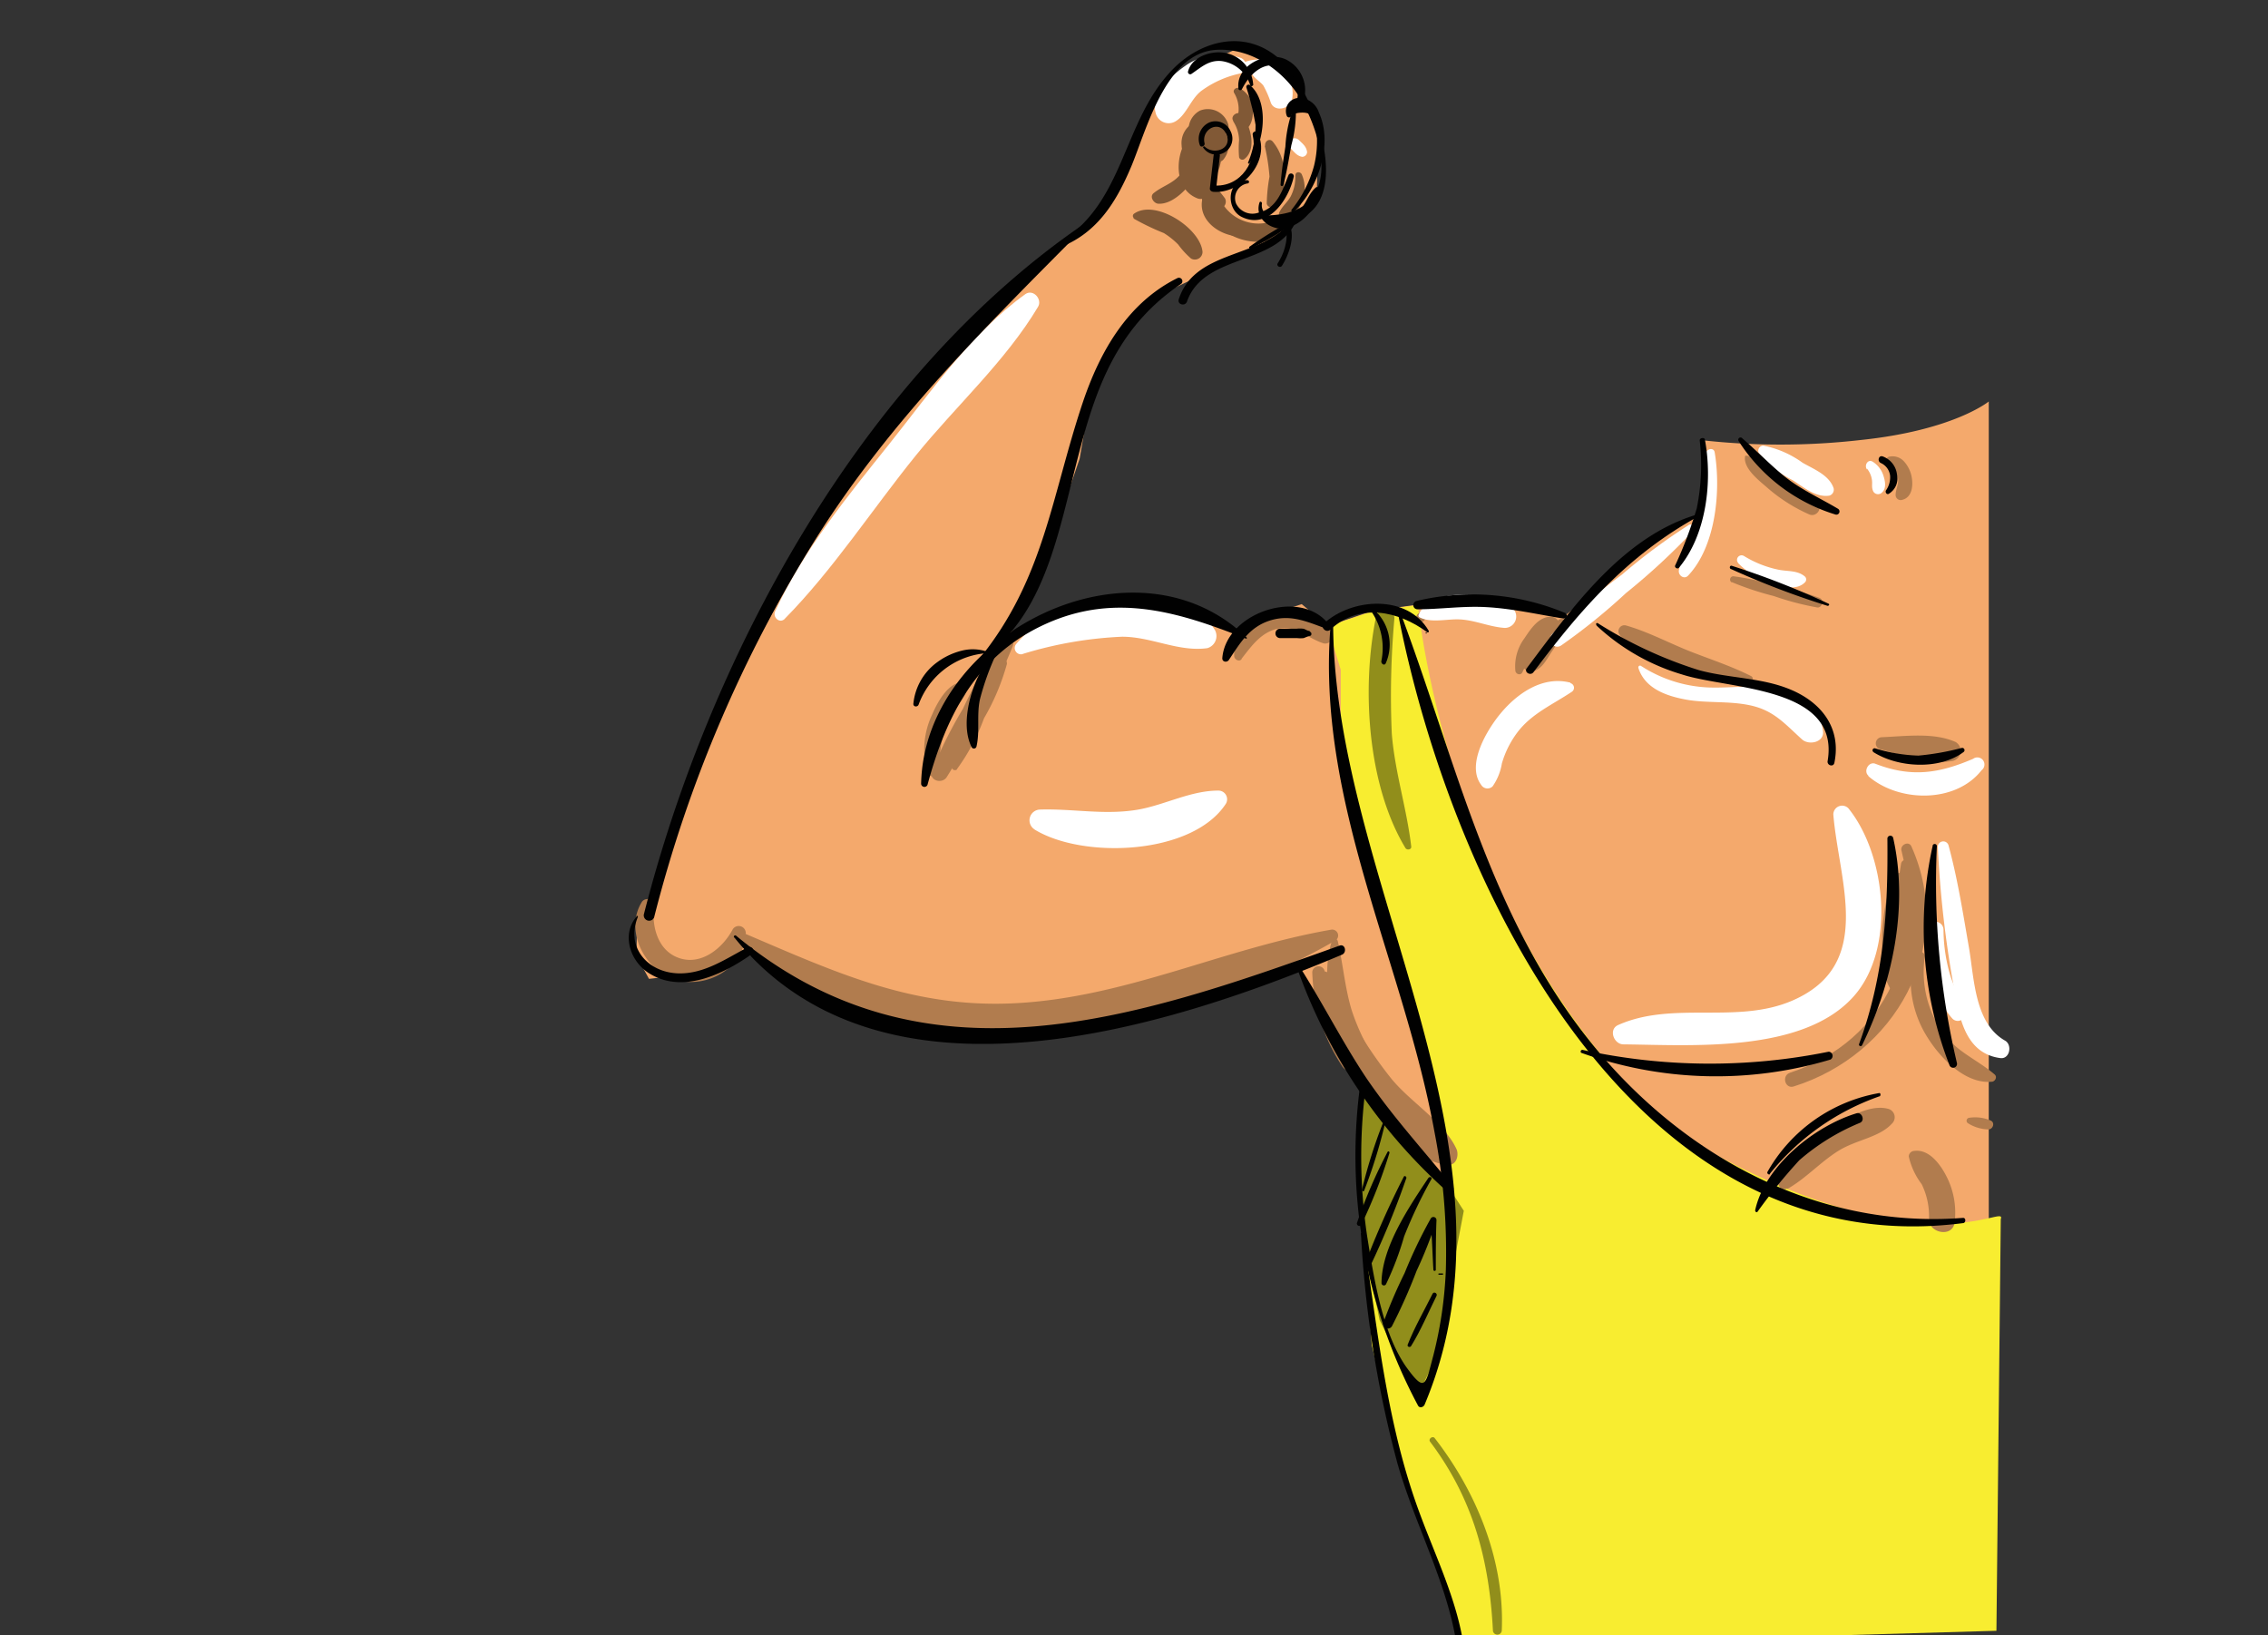 <svg id="illustration" xmlns="http://www.w3.org/2000/svg" viewBox="0 0 198.43 143.05"><rect x="0" y="0" width="198.43" height="143.05" fill="#333333" stroke="none"/><defs><style>.cls-1{fill:#f4a96c;}.cls-2{fill:#f8ed30;}.cls-3{fill:#918e1b;}.cls-4{fill:#b17c4e;}.cls-5{fill:#fff;}.cls-6{fill:#815936;}.cls-7{fill:#010101;}</style></defs><path class="cls-1" d="M149,38.52l.25,3.1-.67,3.47-3.43,1.75-3.45,2.66-2.35,2.35-2.41,2-4.36-1-5.61-.36-2.91.4-3.9.52-4,1.35-2.27-1.91-2.79.9-2,2-4.35-2.25-4.76-1H97.1l-5.81,1.47-3.56,1.62,3.36-5.77,1.7-4.82,1.67-4.87,1-5.82,2-4.3,3.18-3.82,6.59-3.14,4.74-2.4,3.25-4.2.14-5.71-1.12-2-3.11-3.87-2.07-1-5,2.34-2.28,1.12-2.2,4.3-1.37,3.41L95,19.66l-4.15,3.48L80.88,33.48,72.16,45.09,62.64,62.75l-5.1,14.51-1.8,3-.05,3.37,1.09,2,5.75-.67,2.79-1.57,9.58,5.39L83.23,90l7,.65,11-1.93,6.94-2.16,5.66-1.66,5.56,9.68,4.71,6.59,2.78,2.76L174,126V35.12s-3.06,2.52-11.19,3.37A61.93,61.93,0,0,1,149,38.52Z"/><path class="cls-2" d="M116.15,54.8l4-1.35,3.9-.52s2.91,29.82,23.11,46.45c21.16,12.36,28.49,5.68,27.89,7.28l-.38,36L128.07,144h0l-2.19-6.86-2-5.07-2.19-7.4-1.67-7-.72-9.16-.5-7.33.52-6.59,7.49,9.35L125.51,97,124,90.77l-2.28-8.4-2.06-6.14-2.35-11V58.61Z"/><polygon class="cls-3" points="119.3 94.59 118.78 101.18 119.28 108.51 120.7 115.47 122.93 120.01 124.01 122.15 125.88 118.25 126.79 112.66 128.07 105.92 126.79 103.94 122.51 99.08 119.3 94.59"/><path class="cls-3" d="M125.12,126.12c3.77,5,5.18,10.35,5.5,16.55a.39.39,0,0,0,.77,0c.28-6.09-2.18-12.12-5.87-16.87-.18-.22-.58.08-.4.32Z"/><path class="cls-3" d="M120.41,53.87c-1.3,6.21-.8,14.76,2.55,20.31.13.22.55.15.51-.13-.39-3.33-1.43-6.5-1.7-9.86A75.82,75.82,0,0,1,122,54.08a.82.82,0,0,0-1.6-.21Z"/><path class="cls-4" d="M164.51,65.55c2,.52,4.34,1.43,6.38,1a.9.9,0,0,0,.21-1.64c-1.93-.86-4.4-.5-6.45-.42a.54.54,0,0,0-.14,1.06Z"/><path class="cls-4" d="M141.7,55.57A17.54,17.54,0,0,0,153,59.8c.34,0,.52-.51.18-.67-1.65-.83-3.46-1.43-5.19-2.1-1.92-.75-3.77-1.76-5.75-2.32a.52.52,0,0,0-.5.86Z"/><path class="cls-4" d="M152.68,39.9c-.19,1.05,1.18,2.1,1.88,2.71A14.43,14.43,0,0,0,158.29,45c.68.3,1.29-.69.6-1a17.63,17.63,0,0,1-3.67-2.29c-.7-.58-1.5-1.8-2.46-1.85,0,0-.08,0-.08.07Z"/><path class="cls-4" d="M151.51,50.92a26,26,0,0,0,3.68,1.22,24.91,24.91,0,0,0,3.8,1c.42.06.62-.65.22-.83a25.65,25.65,0,0,0-3.76-1.08,24.74,24.74,0,0,0-3.8-.82.29.29,0,0,0-.14.54Z"/><path class="cls-4" d="M165.13,40.46a2.89,2.89,0,0,1,.91,1.3c.13.56-.19,1-.19,1.55a.44.44,0,0,0,.56.42c1-.23,1-1.52.78-2.28a2.79,2.79,0,0,0-.63-1.11,1.34,1.34,0,0,0-1.22-.4c-.23,0-.44.34-.21.52Z"/><path class="cls-4" d="M166.36,74.4c2.08,8.37-1.14,16.61-9.75,19.44-.76.25-.44,1.45.33,1.2,8.82-2.76,14.24-12.16,10.29-21-.23-.51-1-.14-.87.37Z"/><path class="cls-4" d="M166.33,75.54a29.92,29.92,0,0,0-.41,4.44c0,1.33-.3,2.75.25,4a.58.58,0,0,0,1,0c.59-1.21.38-2.66.36-4a29.91,29.91,0,0,0-.27-4.44c-.07-.47-.84-.45-.93,0Z"/><path class="cls-4" d="M165.56,76.8a18.15,18.15,0,0,0-.89,5.17c0,1.5-.08,3.44.84,4.69a.69.69,0,0,0,1.25-.17c.36-1.46-.13-3-.18-4.52a32.15,32.15,0,0,1,.23-5c.09-.73-1-.82-1.25-.17Z"/><path class="cls-4" d="M167.4,83.58a9.44,9.44,0,0,0,1.25,7.19c1.12,1.79,3.29,4.07,5.6,3.86.29,0,.53-.41.26-.64-1.62-1.38-3.44-2-4.7-3.9a9.23,9.23,0,0,1-1.41-6.37c.06-.57-.87-.68-1-.14Z"/><path class="cls-4" d="M156.39,104c1.6-.9,2.88-2.35,4.46-3.33s3.57-1.16,4.68-2.38A.76.76,0,0,0,165.2,97c-1.78-.49-4.17,1.12-5.59,2.07s-3.35,2.5-4,4.32a.52.52,0,0,0,.75.58Z"/><path class="cls-4" d="M167,101.17a6.31,6.31,0,0,0,1.13,2.42,6.36,6.36,0,0,1,.64,3.07c0,1.22,2.05,1.62,2.24.3a6.94,6.94,0,0,0-.72-4.07c-.51-1-1.49-2.38-2.8-2.21a.5.5,0,0,0-.49.49Z"/><path class="cls-4" d="M172.18,98.26a3.5,3.5,0,0,0,1.79.54c.39,0,.6-.58.21-.77a3.41,3.41,0,0,0-1.87-.25.26.26,0,0,0-.13.48Z"/><path class="cls-4" d="M136.27,54.3a18.59,18.59,0,0,0-1.8,1.75c-.57.61-1.18,1.07-1.29,1.93a.77.77,0,0,0,1,.74c.8-.29,1.11-1,1.57-1.69a22.32,22.32,0,0,0,1.3-2.15.48.48,0,0,0-.76-.58Z"/><path class="cls-4" d="M133.19,58.82a11.11,11.11,0,0,1,1.3-2.14c.54-.62,1.42-.87,1.85-1.58a.77.77,0,0,0-.66-1.15c-1.06,0-1.76,1.07-2.3,1.88a4.1,4.1,0,0,0-.8,2.82c0,.3.44.49.61.17Z"/><path class="cls-4" d="M87.49,56.05A56.34,56.34,0,0,0,84.25,62a38.58,38.58,0,0,0-2.72,5.46c-.28.81.85,1.15,1.28.55A43.72,43.72,0,0,0,86,62a50.87,50.87,0,0,0,2.61-5.48c.24-.66-.71-1-1.07-.45Z"/><path class="cls-4" d="M82.23,67.33A9.86,9.86,0,0,1,83,62.9c.48-1,1.59-1.81,1.64-2.9a.31.31,0,0,0-.31-.31C83,59.58,82,61.46,81.55,62.52a7.15,7.15,0,0,0-.42,5,.56.56,0,0,0,1.1-.15Z"/><path class="cls-4" d="M83.72,67.29a17.92,17.92,0,0,0,2.37-4.45,20.15,20.15,0,0,0,2-4.73c.08-.38-.44-.82-.74-.43a21.77,21.77,0,0,0-2.4,4.89,17.88,17.88,0,0,0-1.68,4.52.28.28,0,0,0,.48.2Z"/><path class="cls-4" d="M64.56,82c4.5,6.79,14.43,8.5,22,8.5a61.69,61.69,0,0,0,30.29-8.23.52.52,0,0,0-.39-.94c-9.41,1.63-17.92,5.93-27.62,6.43-9,.47-15.79-2.73-23.88-6.18-.26-.1-.61.14-.42.42Z"/><path class="cls-4" d="M116.55,82.25c-1.49,4.59,1.11,10.27,4.31,13.55.67.7,1.61-.31,1-1a19.23,19.23,0,0,1-3.62-6.49c-.59-2-.74-4-1.2-6a.28.28,0,0,0-.53,0Z"/><path class="cls-4" d="M114.81,85a15.7,15.7,0,0,0,2.58,8.21,1,1,0,0,0,1.8-1,28.86,28.86,0,0,1-3.31-7.31.55.55,0,0,0-1.07.15Z"/><path class="cls-4" d="M115.24,85.79a22.19,22.19,0,0,0,4.26,10.36c1.71,2.25,4.17,5.47,7.16,5.75.75.07,1-.8.78-1.36-1.11-2.45-4.19-4.2-5.86-6.37a37,37,0,0,1-5.12-8.72.63.63,0,0,0-1.22.34Z"/><path class="cls-4" d="M56.15,78.91c-1.54,2.49.27,6,2.92,6.79,2.83.85,6.09-1.07,6.18-4.1a.62.62,0,0,0-1.14-.31c-.83,1.58-2.63,3.11-4.53,2.57C57.52,83.27,57,81,57.22,79.2c.06-.6-.79-.73-1.07-.29Z"/><path class="cls-4" d="M108.63,57.62c.89-1.13,1.73-2.35,3.24-2.64s2.52.85,3.93,1.3a.63.63,0,0,0,.76-.76c-.46-1.91-3.24-2.46-4.9-2.13-1.88.36-3.76,1.93-3.68,4,0,.29.43.55.65.27Z"/><path class="cls-4" d="M124.32,54.4a.4.4,0,0,0,0-.8.4.4,0,0,0,0,.8Z"/><path class="cls-5" d="M68.66,54.13c4.27-4.34,7.64-9.56,11.47-14.29,3.47-4.29,7.85-8.24,10.69-13,.4-.66-.43-1.59-1.11-1.11C85,29.1,81.38,34.36,77.82,38.82s-7.55,9.3-10,14.65c-.24.53.39,1.12.85.66Z"/><path class="cls-5" d="M108.5,5.05a5.32,5.32,0,0,0-4.8.71c-1.2.83-3.09,2.56-2.57,4.19a1.17,1.17,0,0,0,1.69.68c1-.57,1.35-2,2.34-2.72a8.89,8.89,0,0,1,3.34-1.48.72.72,0,0,0,0-1.38Z"/><path class="cls-5" d="M108.9,6.13a2.21,2.21,0,0,1,.88.44L109.42,6c0,.72.73,1,1.11,1.48A8.49,8.49,0,0,1,111.19,9c.35.83,1.63.53,1.84-.24a2.74,2.74,0,0,0-.91-2.69c-.6-.59-1.73-1.33-2.48-.65l.51-.21a3.36,3.36,0,0,0-1.25.22.36.36,0,0,0,0,.69Z"/><path class="cls-5" d="M112.94,13c.34.35.56.65,1,.72a.44.44,0,0,0,.42-.42c-.07-.49-.37-.71-.72-1.05a.53.53,0,0,0-.75.75Z"/><path class="cls-5" d="M89.47,57.21a34.59,34.59,0,0,1,8.71-1.51c2.56,0,4.93,1.35,7.45,1a1.1,1.1,0,0,0,.65-1.61c-1.69-2.65-5.71-2.87-8.59-2.72-3.56.19-6.45,1.25-8.75,3.93a.55.55,0,0,0,.53.92Z"/><path class="cls-5" d="M124.19,54c.94.49,2.25.18,3.28.18,1.47,0,2.76.66,4.19.75a1,1,0,0,0,.71-1.7c-1.71-1.41-7.22-2-8.26.58a.17.17,0,0,0,.08.19Z"/><path class="cls-5" d="M160.4,71.24c.47,5.85,3.65,13.14-3.56,16.28-4.87,2.12-10.45,0-15.27,2.15-.86.38-.38,1.68.46,1.69,5.94.06,15.73.8,20.17-4.22,3.68-4.17,2.81-12.37-.49-16.44a.77.77,0,0,0-1.31.54Z"/><path class="cls-5" d="M137.4,59.72c-2.37-.62-4.58.87-6.07,2.64-1.18,1.4-3.09,4.51-1.74,6.3a.64.64,0,0,0,1,.13,4.84,4.84,0,0,0,.81-2A8.4,8.4,0,0,1,132.81,64c1.23-1.59,3.06-2.38,4.69-3.47a.42.42,0,0,0-.1-.77Z"/><path class="cls-5" d="M169.54,74a92.2,92.2,0,0,0,1.67,13.75c.45,2.28,1.28,4.48,3.8,4.81.83.11,1.07-1.16.41-1.53-2.66-1.51-2.69-5.42-3.15-8.11-.52-3-1-6.08-1.8-9a.48.48,0,0,0-.93.13Z"/><path class="cls-5" d="M168.62,81.34c0,2.51.45,5.86,2.22,7.79a.65.65,0,0,0,1.08-.62c-.34-1.14-1-2.16-1.33-3.32a14.33,14.33,0,0,1-.55-3.85.71.71,0,0,0-1.42,0Z"/><path class="cls-5" d="M163.47,67.9c2.64,2.29,7.61,2.4,9.9-.52a.61.61,0,0,0-.74-1c-3,1.29-5.43,1.65-8.56.43-.58-.22-1.06.65-.6,1.05Z"/><path class="cls-5" d="M143.35,58.45c.58,1.78,2.42,2.43,4.16,2.75s3.69.11,5.51.48c2.15.43,3.09,1.6,4.64,3,.62.56,2,.24,1.83-.75-.27-2.26-2.13-3.54-4.32-3.79-1.85-.22-3.79.06-5.66,0a11.75,11.75,0,0,1-5.94-1.89.15.15,0,0,0-.22.18Z"/><path class="cls-5" d="M153.89,39.64A8.79,8.79,0,0,0,156.83,42c1,.63,2,1.53,3.21,1.36a.54.54,0,0,0,.38-.67c-.4-1.14-1.72-1.64-2.71-2.21a8.74,8.74,0,0,0-3.44-1.5.45.45,0,0,0-.38.67Z"/><path class="cls-5" d="M163.35,41a2,2,0,0,1,.43,1c.05.35-.06.64.12,1a.48.48,0,0,0,.75.09c.41-.36.29-1,.13-1.49a2.24,2.24,0,0,0-.92-1.2c-.43-.29-.79.32-.51.67Z"/><path class="cls-5" d="M152.06,49.25A7.23,7.23,0,0,0,155,51.06c.9.28,2.19.63,2.92-.12a.35.35,0,0,0,0-.5c-.66-.58-1.58-.43-2.4-.62a9.38,9.38,0,0,1-2.95-1.19.4.4,0,0,0-.49.62Z"/><path class="cls-5" d="M149.25,39.67a35.21,35.21,0,0,1-.79,5.5c-.41,1.61-1.25,3.1-1.57,4.72-.08.44.45.83.8.47,2.44-2.57,2.89-7.46,2.33-10.79-.08-.47-.73-.31-.77.1Z"/><path class="cls-5" d="M147.73,45.94a51.47,51.47,0,0,0-5.83,4.33,57.31,57.31,0,0,0-6.1,5.2c-.48.52.14,1.41.78,1a53,53,0,0,0,5.68-4.59,58,58,0,0,0,5.87-5.43c.24-.27-.07-.72-.4-.52Z"/><path class="cls-5" d="M90.49,72.55c4.23,2.62,13.84,2.27,16.77-2.25a.76.76,0,0,0-.66-1.14c-2.43,0-4.65,1.24-7,1.66-2.93.51-5.7-.09-8.61,0a.94.94,0,0,0-.47,1.74Z"/><path class="cls-6" d="M106.15,11a1.42,1.42,0,0,0-1.68.84,1.7,1.7,0,0,0,.35,1.9A1.52,1.52,0,0,0,107,14a2,2,0,0,0,.4-1.91,2.09,2.09,0,0,0-3.27-1.15,2,2,0,0,0-.75,1.76,1.67,1.67,0,0,0,1.13,1.56.85.85,0,0,0,1-1,.58.58,0,0,0,0-.18v0c0-.19,0,0,0-.12-.08.2.12-.16.14-.19s-.08.09,0,0a.2.2,0,0,1-.12.08.44.44,0,0,1-.3,0c.23.09,0-.09,0,0l.09.15c0-.1,0-.08,0,0q0-.17,0,0a.25.25,0,0,1,0-.12l.6-.47c.09,0,.18.07.13.09s.18-.25.26-.29a.62.62,0,0,0-.15-1.12Z"/><path class="cls-6" d="M106.91,10.8c-1.49-.9-3.1,1.09-3.53,2.31-.54,1.54-.31,3.62,1.43,4.26a.77.77,0,0,0,1-.74,8.07,8.07,0,0,1-.15-2.77c.25-1,1.1-1.46,1.49-2.31a.56.56,0,0,0-.2-.75Z"/><path class="cls-6" d="M104.22,16.1a10.23,10.23,0,0,0,2.12,2.09.62.62,0,0,0,.84-.83,10,10,0,0,0-2.1-2.12.61.61,0,0,0-.86.86Z"/><path class="cls-6" d="M105.18,17.47A5.1,5.1,0,0,0,111.32,21a.79.79,0,0,0-.42-1.53,3.72,3.72,0,0,1-4.3-2.39.74.74,0,0,0-1.42.39Z"/><path class="cls-6" d="M109,19.82c-1.49-.17-1.91-1.53-2.43-2.69a.75.75,0,0,0-1.35.18c-.56,2.15,2,3.69,3.89,3.32.49-.1.31-.77-.11-.81Z"/><path class="cls-6" d="M107.18,11.79c.21-.31.38-.49.28-.9A1.86,1.86,0,0,0,105,9.67,1.88,1.88,0,0,0,104,11.14c-.1.59.12,1.5.87,1.5a.48.48,0,0,0,.45-.35c.13-.47-.31-1.08.21-1.44a.57.57,0,0,1,.75.14,2.31,2.31,0,0,1,.27.42c0,.1.19.24.21.32a.25.25,0,0,0,.44.06Z"/><path class="cls-6" d="M108,8.17a2.76,2.76,0,0,1,.37,1.44c0,.49-.29,1-.13,1.5a.43.43,0,0,0,.5.29c.77-.14.93-1.25.86-1.87a3,3,0,0,0-.32-1.07,2.47,2.47,0,0,0-.74-.7c-.27-.23-.78.07-.54.41Z"/><path class="cls-6" d="M107.88,10.59a3.18,3.18,0,0,1,.53,1.68,8.26,8.26,0,0,0,0,1.49.3.3,0,0,0,.44.17c1.14-.85.56-2.85-.1-3.82-.35-.52-1.18,0-.84.48Z"/><path class="cls-6" d="M110.65,12.75a17.44,17.44,0,0,1,.42,2.7,14.52,14.52,0,0,0-.24,2.35c.06.39.58.43.83.21.72-.64.74-2,.68-2.88a4.31,4.31,0,0,0-1-2.76c-.29-.31-.71,0-.65.38Z"/><path class="cls-6" d="M113.33,15.35a3.74,3.74,0,0,1-.42,1.86c-.28.5-.77.87-1,1.41a.44.44,0,0,0,.42.56c.8-.06,1.31-.84,1.57-1.53a3,3,0,0,0,0-2.38c-.11-.28-.58-.28-.56.08Z"/><path class="cls-6" d="M99.15,19.1a21.37,21.37,0,0,0,2.68,1.29,6.8,6.8,0,0,1,1.25,1,7.34,7.34,0,0,0,1.13,1.23.67.67,0,0,0,1-.58c-.16-2.06-4.14-4.67-6-3.34a.24.24,0,0,0,0,.38Z"/><path class="cls-6" d="M105,11.19a4.06,4.06,0,0,1-.29,4.86c-.27.34.06.91.5.65a3.88,3.88,0,0,0,.43-6c-.34-.28-.9.08-.64.5Z"/><path class="cls-6" d="M104.27,12.33a4.73,4.73,0,0,1-1,2.93c-.66.81-1.55,1-2.33,1.63-.4.31,0,.9.39.93,1.18.08,2.37-1.12,3-2a4.88,4.88,0,0,0,.79-3.58c-.07-.47-.81-.34-.81.11Z"/><path class="cls-7" d="M148.71,38.52a18.86,18.86,0,0,1-.26,5.95,36.31,36.31,0,0,1-1.89,5c-.07.18.2.34.33.2,2.43-2.92,2.94-7.58,2.28-11.18,0-.26-.49-.21-.46.06Z"/><path class="cls-7" d="M148.51,45c-6.56,1.93-11,8.22-14.93,13.45-.26.36.33.7.59.35,4.16-5.56,8.27-10.24,14.41-13.62a.1.1,0,0,0-.07-.18Z"/><path class="cls-7" d="M137,53.65a21.1,21.1,0,0,0-13.1-1.07.37.37,0,0,0,.1.72c2,0,4-.3,6-.19,2.31.12,4.52.64,6.79,1,.23,0,.44-.29.18-.41Z"/><path class="cls-7" d="M124.78,55.42a.05.05,0,1,0,0-.1.05.05,0,0,0,0,.1Z"/><path class="cls-7" d="M125,55.18c-1.87-3.21-6.7-2.88-9.16-.65-.37.33.18.89.55.55,2.57-2.37,5.92-1.65,8.49.23.07.06.17-.05.12-.13Z"/><path class="cls-7" d="M116.42,54.65C115.11,70.08,122.8,84.18,125.5,99a54.85,54.85,0,0,1,1,12.06,36,36,0,0,1-1.1,7.53c-.69,2.6-.71,3.28-2.36,1-2.11-3-2.85-7.87-3.42-11.41a47,47,0,0,1-.06-13.61c0-.29-.46-.36-.5-.07a46.39,46.39,0,0,0,5,28.45c.14.27.48.15.58-.07,9.36-22.28-7.9-45.75-8-68.25a.14.14,0,0,0-.27,0Z"/><path class="cls-7" d="M120,53.52a5.64,5.64,0,0,1,.85,4.34c0,.22.27.4.39.17a4.08,4.08,0,0,0-1-4.67c-.11-.1-.31,0-.21.16Z"/><path class="cls-7" d="M122.38,54c4.63,23.38,20.43,56.69,49.35,53,.28,0,.3-.49,0-.46-12.88,1-24.73-5.56-32.64-15.47-8.79-11-11.64-24.28-16.44-37.14a.14.14,0,0,0-.27.07Z"/><path class="cls-7" d="M154.84,102.69a21.35,21.35,0,0,1,9.58-6.78c.14,0,.14-.31,0-.29a14,14,0,0,0-9.78,6.89c-.08.14.13.32.24.18Z"/><path class="cls-7" d="M114.57,55.19c-.21,0-.35-.15-.54-.19a2.33,2.33,0,0,0-.59,0L112,55a.41.41,0,0,0,0,.82c.49,0,1,0,1.48,0a2.91,2.91,0,0,0,.59,0,4.3,4.3,0,0,1,.54-.2c.17,0,.17-.32,0-.35Z"/><path class="cls-7" d="M116.47,54.93c-2.29-3.69-9.23-1.44-9.53,2.66,0,.33.41.38.57.15,1-1.5,1.82-2.94,3.71-3.49s3.38.26,5.12.85a.12.12,0,0,0,.13-.17Z"/><path class="cls-7" d="M109.1,55.79c-9.89-9.6-28.25-.27-28.51,12.78a.29.29,0,0,0,.56.08c1.65-6.1,4.32-11.38,10.41-14.1s11.62-1,17.49,1.33c0,0,.08-.05,0-.09Z"/><path class="cls-7" d="M86.92,57.1c-1.66,1.8-3.1,5.95-1.9,8.28a.23.23,0,0,0,.41-.06c.32-1.34,0-2.77.31-4.16a23.33,23.33,0,0,1,1.41-3.93c.06-.13-.14-.23-.23-.13Z"/><path class="cls-7" d="M86.34,57a3.87,3.87,0,0,0-2.11-.1,6.06,6.06,0,0,0-2.19,1,5.11,5.11,0,0,0-2.13,3.68c0,.27.37.29.46.06a6.86,6.86,0,0,1,5.95-4.5c.09,0,.13-.16,0-.18Z"/><path class="cls-7" d="M85.79,57.62c4.26-2.69,6-7.86,7.23-12.52,2.07-7.82,3.07-15.37,10.28-20.24a.3.3,0,0,0-.31-.52c-4.32,2.15-6.74,6.38-8.24,10.82-2.75,8.18-3.38,15.42-9,22.39a0,0,0,0,0,.06.07Z"/><path class="cls-7" d="M94.9,19.55C75.26,32.94,62.05,57.51,56.33,80a.47.47,0,0,0,.9.25,116.2,116.2,0,0,1,14.2-33.2c6.6-10.46,15-18.63,23.62-27.33.1-.1,0-.28-.15-.2Z"/><path class="cls-7" d="M55.69,80.19c-1.37,1.6-.52,4,1.18,5,2.91,1.76,6.47,0,8.91-1.73a.35.35,0,0,0-.35-.6c-1.91,1-3.79,2.34-6.06,2.29-2.73-.07-4.65-2.31-3.56-4.94,0-.07-.08-.13-.12-.07Z"/><path class="cls-7" d="M64.24,82C77.07,97.92,102,90,117.4,83.52c.48-.19.29-1-.22-.79-18,6.47-36.38,12.71-52.77-.87a.12.12,0,0,0-.17.17Z"/><path class="cls-7" d="M113.6,85a47.43,47.43,0,0,0,13,19.22.33.33,0,0,0,.47-.47c-2.55-3.16-5.26-6.1-7.55-9.48-2-3-3.67-6.29-5.61-9.38-.08-.13-.32,0-.26.11Z"/><path class="cls-7" d="M139.68,54.72A18.68,18.68,0,0,0,147.16,59c4.08,1.33,13.86,1,12.74,7.58-.06.38.5.55.59.16.62-3-1.07-5.24-3.77-6.39-2.54-1.09-5.44-1-8.09-1.73a37.33,37.33,0,0,1-8.83-4.1.1.1,0,0,0-.12.16Z"/><path class="cls-7" d="M163.9,65.79c2.16,1.37,5.78,1.58,7.89,0a.2.2,0,0,0-.16-.36,23.14,23.14,0,0,1-3.79.67,14.4,14.4,0,0,1-3.8-.64.18.18,0,0,0-.14.32Z"/><path class="cls-7" d="M138.32,92.09a34.9,34.9,0,0,0,21.83.6A.37.37,0,0,0,160,92a52.17,52.17,0,0,1-21.55-.16.15.15,0,0,0-.08.28Z"/><path class="cls-7" d="M162.9,91.47c2.68-5.49,4.1-12.15,2.73-18.2a.26.26,0,0,0-.5.07c.06,6.33-.28,12-2.48,18-.05.15.18.25.25.11Z"/><path class="cls-7" d="M169.09,74a33.16,33.16,0,0,0,1.48,19.2.34.34,0,0,0,.65-.18,68.79,68.79,0,0,1-1.76-19,.19.19,0,0,0-.37-.06Z"/><path class="cls-7" d="M153.77,106a47.51,47.51,0,0,1,3.65-4.5,19.2,19.2,0,0,1,5.32-3.28c.47-.21.14-1-.34-.82-3.63,1.11-8,4.59-8.84,8.48,0,.11.12.23.21.12Z"/><path class="cls-7" d="M119.07,107.88A96.63,96.63,0,0,0,122.26,128c2.19,7.68,6.82,14.4,5,22.71a.11.11,0,0,0,.22.06c2.28-6.58-1.18-12.62-3.39-18.72-2.84-7.81-3.58-16-4.86-24.14,0-.09-.17-.07-.16,0Z"/><path class="cls-7" d="M94.73,20.2s0,0,0,0,0,0,0,0Z"/><path class="cls-7" d="M92.85,21.6c3.18-1.29,4.81-3.93,6.11-7s3-10,7.46-10.24c3.23-.18,6.11,2,7.56,4.61,1.59,2.86,3.75,9.65-3,9.87a.27.27,0,0,0,0,.53c8.58,1,4.44-11.74.43-14.64-2.9-2.1-6.49-1.06-8.84,1.37-4.38,4.52-4.12,11.56-9.85,15.09-.21.12-.07.51.17.41Z"/><path class="cls-7" d="M112.62,19.46c-.12.53,0,1.1-.09,1.65a4.9,4.9,0,0,1-.74,1.92c-.15.23.22.45.37.22.61-.95,1.28-2.77.53-3.8,0,0-.06,0-.07,0Z"/><path class="cls-7" d="M113.38,18.69c-2.22,4.08-8.75,2.82-10.25,7.5-.14.45.56.64.72.19,1.55-4.4,8.39-3,9.75-7.6a.12.12,0,0,0-.22-.09Z"/><path class="cls-7" d="M109.44,21.75a32.11,32.11,0,0,0,3.72-2.19c.13-.11,0-.28-.18-.22a31.68,31.68,0,0,0-3.64,2.23c-.12.07,0,.25.1.18Z"/><path class="cls-7" d="M105.27,12.92a1.4,1.4,0,0,0,2.39-1.45,1.44,1.44,0,0,0-1.85-.76,1.57,1.57,0,0,0-.83,2c.1.24.47.06.41-.18-.31-1.24,1.33-2.09,1.9-.79s-1.09,1.85-1.88,1.09a.09.09,0,0,0-.14.11Z"/><path class="cls-7" d="M106.18,13.6l-.33,2.9c0,.16.14.26.28.28,2.51.22,5.12-2.71,3.9-5.16-.12-.25-.49-.07-.43.18.49,2.2-1,4.65-3.47,4.42l.27.28.33-2.9c0-.35-.51-.35-.55,0Z"/><path class="cls-7" d="M109.19,15.77c-1.83-.14-2,2.53-.52,3.22,2.35,1.12,4.1-1.61,4.52-3.53a.24.24,0,0,0-.46-.13c-.52,1.29-1,2.9-2.59,3.26a1.59,1.59,0,0,1-2-.8,1.3,1.3,0,0,1,1-1.74.14.14,0,0,0,0-.28Z"/><path class="cls-7" d="M110.19,17.73c-.43,1.37.92,2.39,2.22,2.27a4,4,0,0,0,3-3.46.18.18,0,0,0-.31-.12c-.75.67-.93,1.77-1.75,2.44a1.84,1.84,0,0,1-1.66.43c-.66-.17-1.41-.73-1.28-1.5,0-.14-.18-.21-.22-.06Z"/><path class="cls-7" d="M109.32,14.29c1.23-1.68,1.82-5.27.06-6.83a.2.2,0,0,0-.33.2,23.51,23.51,0,0,1,.8,3.26,8.33,8.33,0,0,1-.66,3.31c0,.08.09.12.13.06Z"/><path class="cls-7" d="M112.27,16.23c.31-1.16.5-2.34.71-3.52a11.07,11.07,0,0,0,.4-3.11c0-.12-.19-.21-.25-.07a11.46,11.46,0,0,0-.67,3.3c-.17,1.12-.35,2.24-.42,3.36a.12.12,0,0,0,.23,0Z"/><path class="cls-7" d="M113.22,18.5c2.08-2,3.46-5.85,2.17-8.66a1.83,1.83,0,0,0-1.68-1.27,1.15,1.15,0,0,0-1.14,1.53A.22.22,0,0,0,113,10c1.32-.36,2-.07,2.09.87l.13,1.08a9.06,9.06,0,0,1-.25,2.54A10.4,10.4,0,0,1,113,18.35c-.08.12.1.24.19.15Z"/><path class="cls-7" d="M113.4,9.93a3,3,0,0,0-.94-4.75c-1.67-.74-4.4.56-4.1,2.62a.17.17,0,0,0,.3,0c.64-1.27,1.9-2.58,3.48-1.91s1.7,2.54,1,3.81a.15.15,0,0,0,.24.19Z"/><path class="cls-7" d="M109.64,7.37A3,3,0,0,0,107,4.6c-1.18-.14-2.74.41-3.06,1.66a.2.2,0,0,0,.28.22c.85-.57,1.52-1.24,2.63-1.14a3.06,3.06,0,0,1,2.53,2.1c0,.18.29.1.27-.07Z"/><path class="cls-7" d="M152.12,38.59a15.42,15.42,0,0,0,8.5,6.43.28.28,0,0,0,.21-.5c-1.44-.86-3-1.57-4.32-2.55s-2.68-2.43-4.07-3.62a.2.2,0,0,0-.32.24Z"/><path class="cls-7" d="M164.57,40.51a1.39,1.39,0,0,1,.8,1.13,2,2,0,0,1-.37,1.27c-.07.14.05.37.23.3a1.56,1.56,0,0,0,.74-1.7,1.91,1.91,0,0,0-1.24-1.58c-.38-.14-.51.44-.16.58Z"/><path class="cls-7" d="M151.45,49.78A73.72,73.72,0,0,0,159.9,53c.12,0,.19-.14.08-.19a70.48,70.48,0,0,0-8.45-3.31c-.19-.07-.26.21-.08.29Z"/><path class="cls-7" d="M126.25,111.4h-.37a.06.06,0,0,0,0,.11l.37,0a0,0,0,0,0,0-.08Z"/><path class="cls-7" d="M125.34,113.17c-.73,1.47-1.58,2.93-2.18,4.46-.07.18.2.28.3.12.85-1.38,1.5-2.92,2.22-4.38.12-.22-.22-.42-.34-.2Z"/><path class="cls-7" d="M125.62,111.08c0-1.45,0-2.9.06-4.35a.27.27,0,0,0-.5-.14,41.93,41.93,0,0,0-2.29,4.78,42.59,42.59,0,0,0-1.86,4.34.41.41,0,0,0,.75.31,47.74,47.74,0,0,0,2.16-4.85,38.16,38.16,0,0,0,1.73-4.37l-.53-.07c.16,1.44.18,2.9.27,4.35,0,.13.21.13.21,0Z"/><path class="cls-7" d="M125.15,109.62s0,0,0,0,0,0,0,0Z"/><path class="cls-7" d="M124.78,108.52s0,0,0,0,0,0,0,0Z"/><path class="cls-7" d="M125.15,108.52s0,0,0,0,0,0,0,0Z"/><path class="cls-7" d="M125,103c-1.68,2.52-4.11,6.07-4.13,9.23a.21.21,0,0,0,.4.1,26.75,26.75,0,0,0,1.58-4.17,40.53,40.53,0,0,1,2.38-5c.09-.15-.13-.27-.23-.13Z"/><path class="cls-7" d="M122.82,102.94a75.48,75.48,0,0,0-3.42,7.7.25.25,0,0,0,.45.19,74.49,74.49,0,0,0,3.2-7.79c0-.13-.17-.22-.23-.1Z"/><path class="cls-7" d="M121.4,100.77a43.84,43.84,0,0,0-2.68,6.22.21.21,0,0,0,.38.16,44.38,44.38,0,0,0,2.47-6.31c0-.1-.12-.17-.17-.07Z"/><path class="cls-7" d="M121,98.22a43.7,43.7,0,0,0-1.84,5.86c0,.11.14.19.19.08a44.16,44.16,0,0,0,1.83-5.89.09.09,0,0,0-.18,0Z"/><path class="cls-7" d="M120,100.09s0,0,0,0,0,0,0,0Z"/></svg>